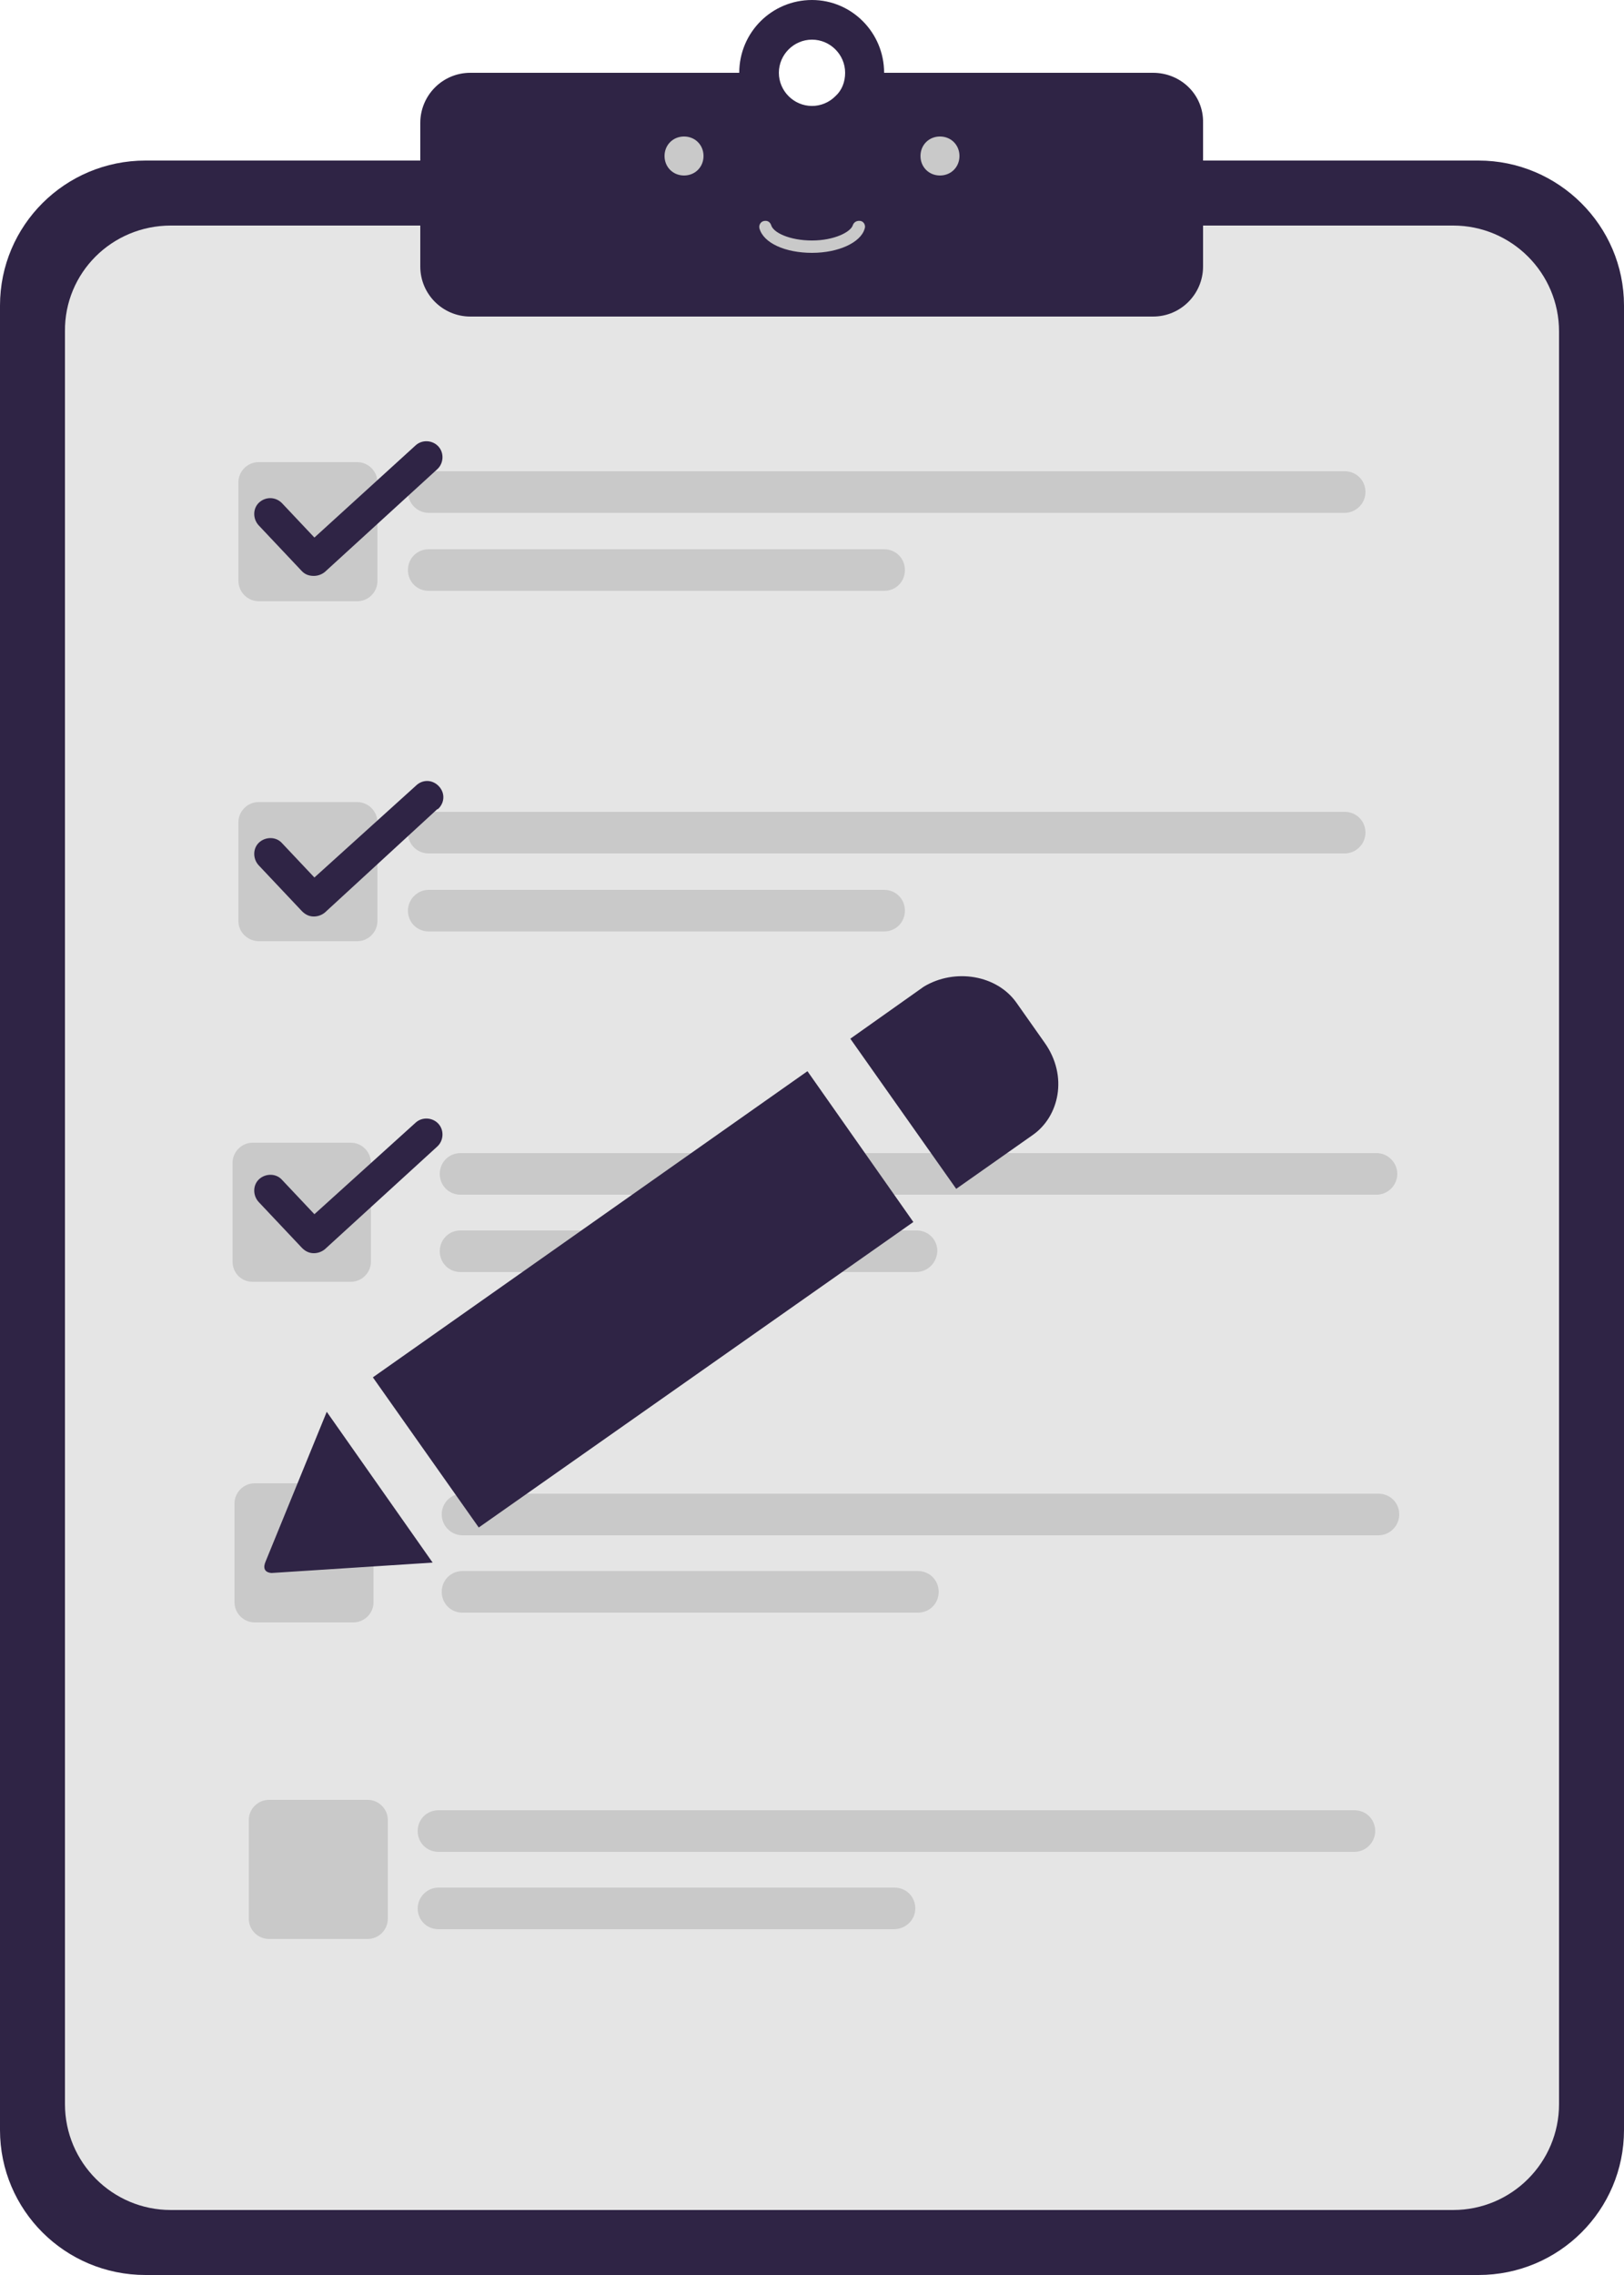 <?xml version="1.0" encoding="utf-8"?>
<!-- Generator: Adobe Illustrator 22.1.0, SVG Export Plug-In . SVG Version: 6.00 Build 0)  -->
<svg version="1.1" id="Layer_1" xmlns="http://www.w3.org/2000/svg" xmlns:xlink="http://www.w3.org/1999/xlink" x="0px" y="0px"
	 viewBox="0 0 250 350" style="enable-background:new 0 0 250 350;" xml:space="preserve">
<style type="text/css">
	.st0{fill:#2F2445;}
	.st1{fill:#E5E5E5;}
	.st2{fill:#C9C9C9;}
</style>
<g>
	<path class="st0" d="M0,327.7V47c0-12.3,10-22.3,22.4-22.3h205.2c12.3,0,22.4,10,22.4,22.3v280.7c0,12.3-10,22.3-22.4,22.3H22.4
		C10,350,0,340,0,327.7z"/>
	<path class="st1" d="M26.3,34.7h197.4c9,0,16.3,7.3,16.3,16.3v272.7c0,9-7.3,16.3-16.3,16.3H26.3c-9,0-16.3-7.3-16.3-16.3V51
		C9.9,42,17.2,34.7,26.3,34.7z"/>
	<path class="st2" d="M36.7,89.3V74.2c0-1.7,1.4-3.1,3.1-3.1c0,0,0,0,0,0H55c1.7,0,3.1,1.4,3.1,3.1l0,0v15.2c0,1.7-1.4,3.1-3.1,3.1
		c0,0,0,0,0,0H39.9C38.1,92.5,36.7,91.1,36.7,89.3L36.7,89.3z M207,78.9H66c-1.8,0-3.2-1.5-3.2-3.2l0,0c0-1.8,1.4-3.2,3.2-3.2h141
		c1.8,0,3.2,1.4,3.2,3.2l0,0C210.2,77.5,208.7,78.9,207,78.9z M139.3,87.7L139.3,87.7c0-1.8-1.4-3.2-3.2-3.2c0,0,0,0,0,0H66
		c-1.8,0-3.2,1.4-3.2,3.2c0,0,0,0,0,0l0,0c0,1.8,1.4,3.2,3.2,3.2l0,0h70.1C137.9,90.9,139.3,89.5,139.3,87.7L139.3,87.7z
		 M36.7,141.7v-15.2c0-1.7,1.4-3.1,3.1-3.1H55c1.7,0,3.1,1.4,3.1,3.1v15.2c0,1.7-1.4,3.1-3.1,3.1H39.9
		C38.1,144.8,36.7,143.4,36.7,141.7z M207,131.3H66c-1.8,0-3.2-1.4-3.2-3.2l0,0l0,0c0-1.8,1.4-3.2,3.2-3.2c0,0,0,0,0,0h141
		c1.8,0,3.2,1.4,3.2,3.2l0,0C210.2,129.9,208.7,131.3,207,131.3z M139.3,140.1L139.3,140.1c0-1.8-1.4-3.2-3.2-3.2H66
		c-1.8,0-3.2,1.5-3.2,3.2l0,0c0,1.8,1.4,3.2,3.2,3.2l0,0h70.1C137.9,143.3,139.3,141.9,139.3,140.1L139.3,140.1z M35.8,194.1v-15.2
		c0-1.7,1.4-3.1,3.1-3.1l0,0H54c1.7,0,3.1,1.4,3.1,3.1l0,0v15.2c0,1.7-1.4,3.1-3.1,3.1l0,0H38.9C37.1,197.2,35.8,195.8,35.8,194.1
		L35.8,194.1z M211.9,183.8h-141c-1.8,0-3.2-1.4-3.2-3.2l0,0l0,0c0-1.8,1.4-3.2,3.2-3.2h141c1.8,0,3.2,1.5,3.2,3.2l0,0
		C215.1,182.3,213.7,183.8,211.9,183.8L211.9,183.8z M144.3,192.5L144.3,192.5c0-1.8-1.4-3.2-3.2-3.2c0,0,0,0,0,0H70.9
		c-1.8,0-3.2,1.4-3.2,3.2l0,0l0,0c0,1.8,1.4,3.2,3.2,3.2h70.1C142.8,195.7,144.2,194.3,144.3,192.5L144.3,192.5z M36.1,246.5v-15.2
		c0-1.7,1.4-3.1,3.1-3.1c0,0,0,0,0,0h15.2c1.7,0,3.1,1.4,3.1,3.1c0,0,0,0,0,0v15.2c0,1.7-1.4,3.1-3.1,3.1H39.2
		C37.5,249.6,36.1,248.2,36.1,246.5z M212.2,236.2h-141c-1.8,0-3.2-1.5-3.2-3.2l0,0c0-1.8,1.4-3.2,3.2-3.2c0,0,0,0,0,0h141
		c1.8,0,3.2,1.4,3.2,3.2l0,0C215.4,234.7,214,236.2,212.2,236.2C212.2,236.2,212.2,236.2,212.2,236.2z M144.5,244.9L144.5,244.9
		c0-1.8-1.4-3.2-3.2-3.2l0,0H71.2c-1.8,0-3.2,1.4-3.2,3.2l0,0l0,0c0,1.8,1.4,3.2,3.2,3.2c0,0,0,0,0,0h70.1
		C143.1,248.1,144.5,246.7,144.5,244.9C144.5,244.9,144.5,244.9,144.5,244.9z M38.3,295.2V280c0-1.7,1.4-3.1,3.1-3.1h15.2
		c1.7,0,3.1,1.4,3.1,3.1v15.2c0,1.7-1.4,3.1-3.1,3.1H41.4C39.7,298.3,38.3,296.9,38.3,295.2z M208.5,284.9h-141
		c-1.8,0-3.2-1.4-3.2-3.2l0,0l0,0c0-1.8,1.4-3.2,3.2-3.2c0,0,0,0,0,0h141c1.8,0,3.2,1.4,3.2,3.2l0,0l0,0
		C211.7,283.4,210.3,284.9,208.5,284.9z M140.9,293.6L140.9,293.6c0-1.8-1.4-3.2-3.2-3.2H67.5c-1.8,0-3.2,1.5-3.2,3.2l0,0
		c0,1.8,1.4,3.2,3.2,3.2l0,0h70.1C139.4,296.8,140.9,295.4,140.9,293.6L140.9,293.6z"/>
	<path id="Path_818" class="st0" d="M177.5,11.2h-41.4C136.1,5,131.1,0,125,0c-6.2,0-11.2,5-11.2,11.2H72.4c-4.3,0-7.7,3.5-7.7,7.7
		V41c0,4.3,3.5,7.7,7.7,7.7h105.1c4.3,0,7.7-3.5,7.7-7.7V18.9C185.3,14.6,181.8,11.2,177.5,11.2L177.5,11.2z M125,16.3
		c-2.8,0-5.1-2.3-5.1-5.1c0-2.8,2.3-5.1,5.1-5.1c2.8,0,5.1,2.3,5.1,5.1c0,1.4-0.5,2.7-1.5,3.6C127.6,15.8,126.3,16.3,125,16.3z"/>
	<path class="st2" d="M144.7,21c1.7,0,3,1.3,3,3s-1.3,3-3,3s-3-1.3-3-3S143,21,144.7,21z M105.3,21c1.7,0,3,1.3,3,3s-1.3,3-3,3
		c-1.7,0-3-1.3-3-3S103.6,21,105.3,21z M125,38.9c-4.1,0-7.5-1.5-8.1-3.8c-0.1-0.5,0.2-1,0.7-1.1c0.5-0.1,0.9,0.1,1.1,0.6
		c0.3,1.2,2.9,2.4,6.3,2.4s6-1.3,6.3-2.4c0.2-0.5,0.7-0.7,1.2-0.6c0.5,0.1,0.8,0.7,0.6,1.2c0,0,0,0,0,0
		C132.5,37.3,129.1,38.9,125,38.9z"/>
	<path id="Path_822" class="st0" d="M124.3,164.8l16.3,23.2l-66.9,47l-16.3-23.1L124.3,164.8z M160.8,160.4l-4.3-6.1
		c-3-4.3-9.5-5.4-14.3-2.5l-11.3,8l16.3,23.1l11.8-8.3C163,171.8,164.5,165.6,160.8,160.4z M40.9,240.2c-0.4,0.9-0.3,1.7,0.9,1.8
		l24.8-1.6l-16.3-23.2L40.9,240.2z"/>
	<path class="st0" d="M48.3,88.6c-0.7,0-1.3-0.2-1.8-0.7l-6.7-7.1c-0.9-1-0.9-2.6,0.1-3.5c1-0.9,2.5-0.9,3.5,0.1l5,5.3L64,68.5
		c1-0.9,2.6-0.8,3.5,0.2c0.9,1,0.8,2.6-0.2,3.5L50,88C49.5,88.4,48.9,88.6,48.3,88.6z"/>
	<path class="st0" d="M48.3,141c-0.7,0-1.3-0.3-1.8-0.8l-6.7-7.1c-0.9-1-0.9-2.6,0.1-3.5c1-0.9,2.6-0.9,3.5,0.1c0,0,0,0,0,0l5,5.3
		L64,120.9c1-1,2.5-1,3.5,0s1,2.5,0,3.5c0,0-0.1,0.1-0.2,0.1L50,140.4C49.5,140.8,48.9,141,48.3,141L48.3,141z"/>
	<path class="st0" d="M48.3,192.8c-0.7,0-1.3-0.3-1.8-0.8l-6.7-7.1c-0.9-1-0.9-2.6,0.1-3.5c1-0.9,2.6-0.9,3.5,0.1c0,0,0,0,0,0l5,5.3
		L64,172.7c1-0.9,2.6-0.8,3.5,0.2c0.9,1,0.8,2.6-0.2,3.5l0,0L50,192.2C49.5,192.6,48.9,192.8,48.3,192.8z"/>
</g>
</svg>
